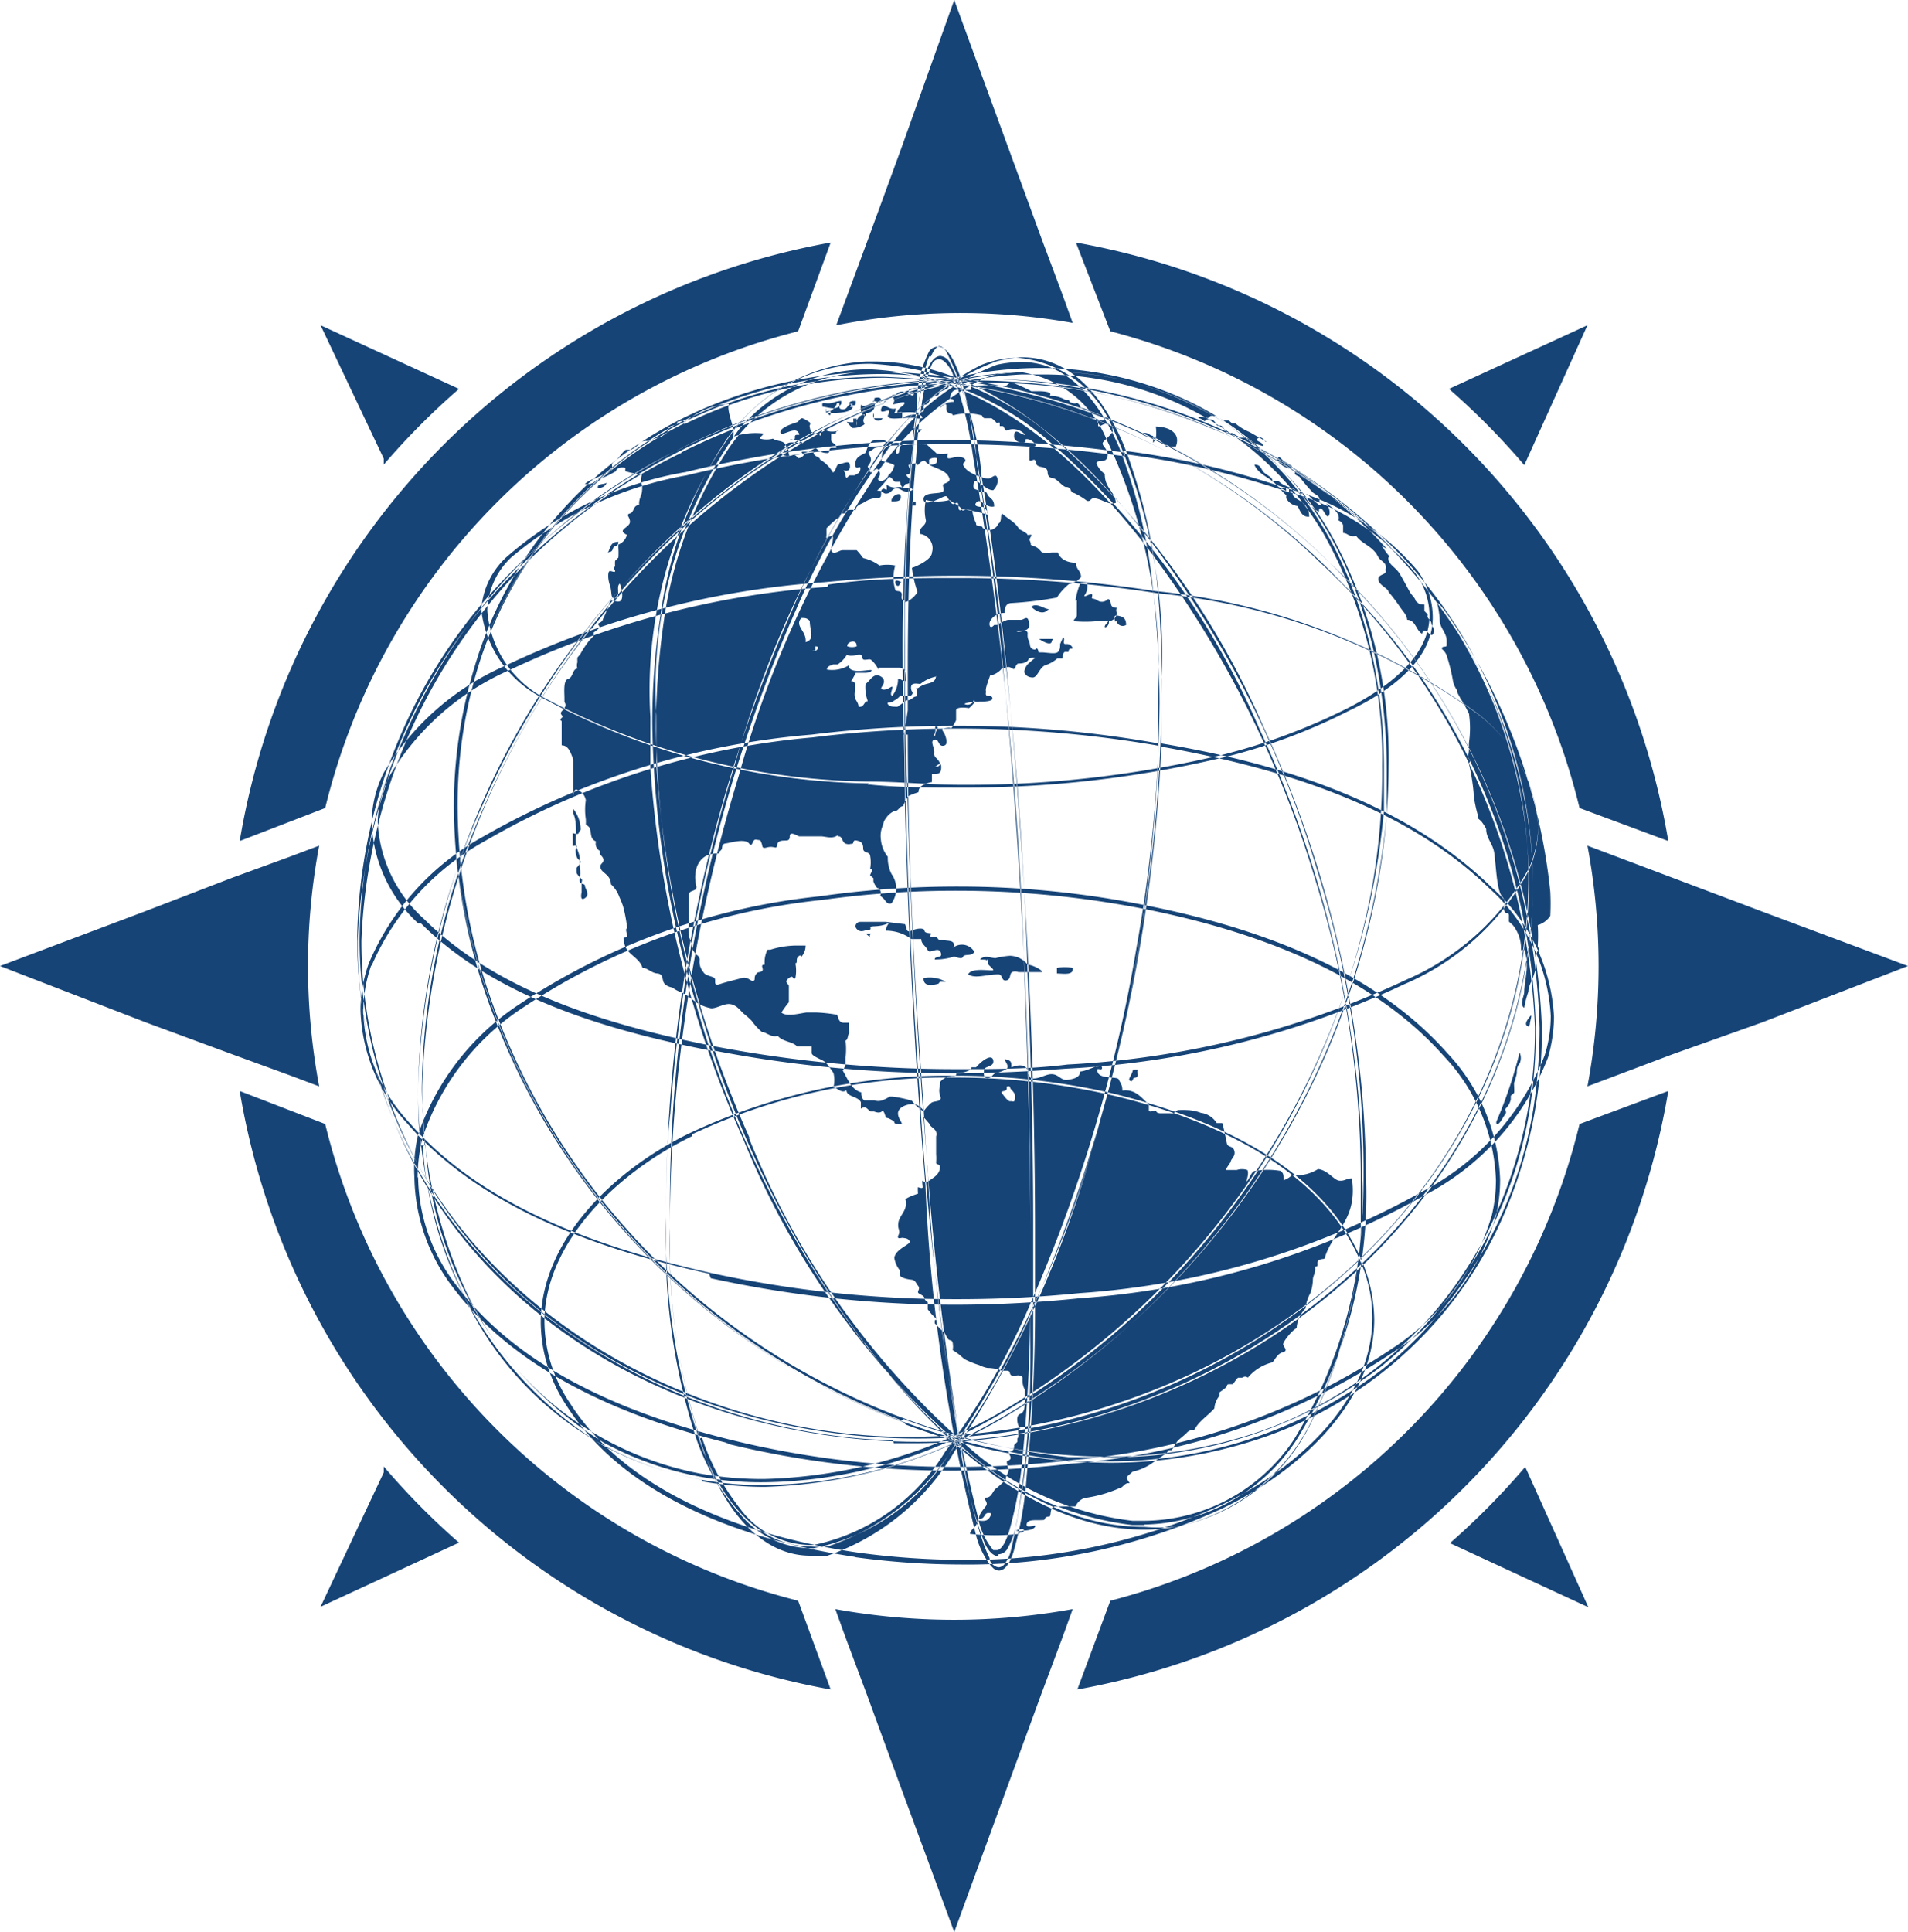 <svg id="BG_COLOR" data-name="BG COLOR" xmlns="http://www.w3.org/2000/svg" viewBox="0 0 41.07 41.58"><defs><style>.cls-1{fill:#164477;fill-rule:evenodd;}</style></defs><path class="cls-1" d="M6.26,18.43l.61-.23a14.1,14.1,0,0,0,0,5.18l-.61-.23L5,22.69,3.13,22,0,20.79l3.13-1.18L5,18.89ZM22.41,5.11h0l.46,1.23.22.61A13.72,13.72,0,0,0,18,7l.68-1.84.71-1.94L20.54,0,21.7,3.17ZM41.07,20.79,37.94,22,36,22.69l-1.22.46-.61.23a14.1,14.1,0,0,0,0-5.18l.61.23,1.22.46,1.91.72ZM20.54,41.58l1.16-3.17.71-1.94.46-1.23.22-.61a14.31,14.31,0,0,1-5.11,0l.22.61.46,1.23.71,1.94Zm-13.64-7,2.85-1.32.13-.06a15.68,15.68,0,0,1-1.62-1.64l0,.13ZM8.26,10l0-.13L6.9,7,9.75,8.31l.13.06A15.58,15.58,0,0,0,8.26,10ZM31.19,8.37l.13-.06L34.17,7l-1.3,2.88-.06.13A15.58,15.58,0,0,0,31.19,8.37Zm3,26.22-2.85-1.32-.13-.06a15.68,15.68,0,0,0,1.62-1.64l.06.13ZM17.88,36.36A15.71,15.71,0,0,1,5.16,23.48L7,24.19A14,14,0,0,0,17.18,34.45ZM5.16,18.1A15.71,15.71,0,0,1,17.88,5.22l-.7,1.91A14,14,0,0,0,7,17.39Zm18-12.88A15.71,15.71,0,0,1,35.91,18.1L34,17.39A14,14,0,0,0,23.9,7.13ZM35.91,23.48A15.71,15.71,0,0,1,23.19,36.36l.71-1.91A14,14,0,0,0,34,24.19ZM15.16,31.29a13.87,13.87,0,0,1-.82-5.09h0c0-.75,0-1.5.09-2.24h0a33.71,33.71,0,0,1,1.39-7.51h0a22.48,22.48,0,0,1,2.86-6.31h0a6.06,6.06,0,0,1,2.43-2.28h0a2.14,2.14,0,0,1,.79-.16h0a2.42,2.42,0,0,1,2,1.4h0A11.6,11.6,0,0,1,25,14.68h0c0,.46,0,.9,0,1.34h0a34.43,34.43,0,0,1-1.31,8.06h0A22.69,22.69,0,0,1,20.61,31h0a5.05,5.05,0,0,1-2.79,2.28h0a1.64,1.64,0,0,1-.38,0h0c-1.12,0-1.88-1-2.28-2ZM21.9,8a2,2,0,0,0-.76.16h0a6.07,6.07,0,0,0-2.4,2.24h0a22.53,22.53,0,0,0-2.84,6.3h0a34.13,34.13,0,0,0-1.4,7.49h0c-.05.73-.08,1.48-.08,2.23h0a13.68,13.68,0,0,0,.82,5.06h0c.39,1,1.13,2,2.2,2h0l.37,0h0a5.08,5.08,0,0,0,2.74-2.25h0a22.77,22.77,0,0,0,3.07-6.9h0a34.27,34.27,0,0,0,1.31-8h0c0-.43,0-.87,0-1.33h0a11.5,11.5,0,0,0-1.11-5.54h0A2.36,2.36,0,0,0,21.9,8ZM15.11,31.85a7,7,0,0,1-5.17-4.07h0A10.28,10.28,0,0,1,9,23.39H9a16.72,16.72,0,0,1,3.66-9.89h0c2.24-2.88,6-5.58,9.73-5.58h0a7.47,7.47,0,0,1,3.1.67h0c3.09,1.41,4.36,4.77,4.36,8h0q0,.46,0,.93h0a16.92,16.92,0,0,1-8,12.84h0A10.73,10.73,0,0,1,16.46,32h0a7.7,7.7,0,0,1-1.35-.12ZM12.73,13.52a16.73,16.73,0,0,0-3.64,9.84h0A10.29,10.29,0,0,0,10,27.72h0a7,7,0,0,0,5.11,4h0a7.65,7.65,0,0,0,1.34.11h0a10.69,10.69,0,0,0,5.34-1.59h0a16.83,16.83,0,0,0,8-12.78h0q0-.46,0-.93h0c0-3.21-1.27-6.53-4.32-7.92h0A7.25,7.25,0,0,0,22.4,8h0c-3.74,0-7.44,2.68-9.67,5.54ZM8.18,23.34a10.15,10.15,0,0,1-.48-3.09h0A12.29,12.29,0,0,1,14.64,9.66h0A14.41,14.41,0,0,1,21,8.16h0A12.42,12.42,0,0,1,30.2,12h0A10.42,10.42,0,0,1,33,19h0a9.59,9.59,0,0,1-.06,1.07h0c-.64,5.86-5.84,10.09-11.38,10.84h0a13.34,13.34,0,0,1-1.79.12h0c-5,0-10-2.7-11.58-7.7Zm6.5-13.6a12.17,12.17,0,0,0-6.9,10.51h0a9.91,9.91,0,0,0,.48,3.06h0c1.58,5,6.57,7.65,11.5,7.65h0a13.2,13.2,0,0,0,1.78-.12h0c5.51-.75,10.68-5,11.31-10.77h0A9.42,9.42,0,0,0,32.91,19h0a10.32,10.32,0,0,0-2.77-7h0A12.32,12.32,0,0,0,21,8.24h0a14.08,14.08,0,0,0-6.34,1.5ZM23,31.44A15,15,0,0,1,10.68,22h0a12.68,12.68,0,0,1-.91-4.63h0a10.3,10.3,0,0,1,.44-3h0A8.76,8.76,0,0,1,14.7,9h0a9.79,9.79,0,0,1,4.37-1h0a14.38,14.38,0,0,1,9.87,4.43h0a14.18,14.18,0,0,1,4.2,9.69h0a11.41,11.41,0,0,1-.06,1.16h0a9.07,9.07,0,0,1-3.3,6.17h0a9.63,9.63,0,0,1-6,2h0q-.4,0-.81,0ZM14.73,9.11a8.75,8.75,0,0,0-4.45,5.28h0a10.15,10.15,0,0,0-.43,3h0a12.72,12.72,0,0,0,.9,4.6h0A14.9,14.9,0,0,0,23,31.36h0q.41,0,.81,0h0a9.51,9.51,0,0,0,5.92-1.95h0A9,9,0,0,0,33,23.32h0a11.22,11.22,0,0,0,.06-1.15h0a14,14,0,0,0-4.18-9.63h0a14.28,14.28,0,0,0-9.81-4.41h0a9.79,9.79,0,0,0-4.34,1Zm3.84,19.76a22.26,22.26,0,0,1-3.63-7.41h0a21.73,21.73,0,0,1-.9-5.9h0a15.14,15.14,0,0,1,.18-2.33h0a9,9,0,0,1,1.3-3.59h0a3.89,3.89,0,0,1,3.14-1.86h.14c2.5,0,4.65,2.1,6.07,4h0a22.19,22.19,0,0,1,3.48,6.94h0a21.58,21.58,0,0,1,1,6.39h0c0,.44,0,.88-.05,1.32h0a10.87,10.87,0,0,1-1,4h0a4.19,4.19,0,0,1-3,2.43h0a3.88,3.88,0,0,1-.67.06h0c-2.46,0-4.64-2.14-6-4ZM18.8,8h-.13A3.78,3.78,0,0,0,15.59,9.8h0a9,9,0,0,0-1.3,3.56h0a16.35,16.35,0,0,0-.17,2.32h0a21.58,21.58,0,0,0,.9,5.87h0a22.21,22.21,0,0,0,3.61,7.39h0c1.39,1.81,3.55,3.93,6,3.92h0a3.81,3.81,0,0,0,.66,0h0a4.1,4.1,0,0,0,3-2.39h0a10.65,10.65,0,0,0,1-3.93h0c0-.44,0-.88,0-1.32h0a21.81,21.81,0,0,0-1-6.36h0a22.45,22.45,0,0,0-3.47-6.91h0C23.39,10.05,21.26,8,18.8,8ZM21.33,33.7A1.8,1.8,0,0,1,21,33h0a37.08,37.08,0,0,1-1.08-7.49h0c-.23-2.73-.37-5.47-.44-8.21h0c0-1-.05-2.05-.05-3.09h0a42.45,42.45,0,0,1,.22-4.65h0a10.49,10.49,0,0,1,.2-1.25h0a2.6,2.6,0,0,1,.12-.38h0c.06-.13.14-.26.27-.27h0a.26.26,0,0,1,.2.14h0a6.42,6.42,0,0,1,.69,2.47h0c.34,2,.54,4,.71,6h0c.28,3.42.44,6.86.44,10.29h0c0,.49,0,1,0,1.46h0a36,36,0,0,1-.18,3.74h0a7.89,7.89,0,0,1-.27,1.59h0a1.3,1.3,0,0,1-.1.26h0c-.05.09-.12.19-.23.19h0a.19.19,0,0,1-.13-.06ZM20,7.67A2.14,2.14,0,0,0,19.9,8h0a10.18,10.18,0,0,0-.2,1.25h0a42,42,0,0,0-.22,4.63h0c0,1,0,2.07.05,3.09h0c.07,2.74.21,5.48.44,8.21h0a36.78,36.78,0,0,0,1.08,7.47h0a1.56,1.56,0,0,0,.33.71h0l.08,0h0c.05,0,.11-.06.16-.15h0a1.43,1.43,0,0,0,.1-.25h0A8.2,8.2,0,0,0,22,31.47h0a36,36,0,0,0,.18-3.74h0c0-.49,0-1,0-1.45h0c0-3.43-.16-6.87-.44-10.29h0c-.17-2-.37-4-.71-6h0a6.24,6.24,0,0,0-.67-2.44h0c-.06-.08-.11-.1-.14-.1h0c-.05,0-.13.09-.18.22ZM15.88,32.53A4.94,4.94,0,0,1,15,31h0a13.33,13.33,0,0,1-.66-3.7h0c0-.5,0-1,0-1.51h0a31.94,31.94,0,0,1,2.73-12.7h0a16.75,16.75,0,0,1,1.8-3.2h0a5.16,5.16,0,0,1,2.57-2.11h0A2.62,2.62,0,0,1,22,7.69h0c1.06,0,1.75.85,2.19,1.89h0a11.67,11.67,0,0,1,.73,3.09h0A22.18,22.18,0,0,1,25,15.11h0a31.2,31.2,0,0,1-.5,5.3h0A32,32,0,0,1,22.3,28h0a16.26,16.26,0,0,1-1.89,3.32h0a4.43,4.43,0,0,1-2.9,2H17.4a2,2,0,0,1-1.52-.8Zm-.77-1.59a5,5,0,0,0,.83,1.54h0a1.91,1.91,0,0,0,1.46.77h.11a4.35,4.35,0,0,0,2.83-2h0a15.49,15.49,0,0,0,1.89-3.31h0a32.22,32.22,0,0,0,2.23-7.52h0a31.18,31.18,0,0,0,.5-5.29h0a22,22,0,0,0-.14-2.43h0a11.55,11.55,0,0,0-.73-3.07h0c-.43-1-1.1-1.84-2.11-1.84h0a2.52,2.52,0,0,0-.52.06h0a5.06,5.06,0,0,0-2.52,2.08h0a16.59,16.59,0,0,0-1.8,3.18h0a31.79,31.79,0,0,0-2.72,12.67h0c0,.5,0,1,0,1.5h0a13.48,13.48,0,0,0,.65,3.68ZM13,31.12a7.2,7.2,0,0,0,3.47.84h0a10.16,10.16,0,0,0,4.05-.9h0a16.73,16.73,0,0,0,9.13-12h0a14.4,14.4,0,0,0,.24-2.55h0a9.9,9.9,0,0,0-1.28-5.08h0A7,7,0,0,0,22.42,8H22c-5.23.27-9.59,4.73-11.61,9.32h0A15.33,15.33,0,0,0,9,23.4H9c0,.41,0,.83.06,1.25h.08c0-.41-.06-.83-.06-1.24h0a15.3,15.3,0,0,1,1.35-6.07h0c2-4.58,6.36-9,11.55-9.28h.4a7,7,0,0,1,6.1,3.41h0a9.82,9.82,0,0,1,1.27,5h0A14.18,14.18,0,0,1,29.55,19h0a16.61,16.61,0,0,1-9.08,12h0a10,10,0,0,1-4,.9h0A7.12,7.12,0,0,1,13,31.05h0a8.07,8.07,0,0,1-3.84-6.41H9.1A8.14,8.14,0,0,0,13,31.12ZM19.22,31c-5.45-.17-10.86-3.91-11.47-9.7h0a9.77,9.77,0,0,1-.06-1.08h0a11.39,11.39,0,0,1,2.94-7.52h0A14,14,0,0,1,21,8.15h0a13.24,13.24,0,0,1,5,1h0a11.27,11.27,0,0,1,6,5.59h0A10.21,10.21,0,0,1,33,19h0a10.67,10.67,0,0,1-.56,3.4h0c-1.8,5.36-7.32,8.66-12.77,8.66h-.43Zm0-.08h.42c5.42,0,10.91-3.28,12.7-8.61h0A10.76,10.76,0,0,0,32.9,19h0A10.07,10.07,0,0,0,32,14.74h0a11.23,11.23,0,0,0-6-5.55h0a13.08,13.08,0,0,0-5-1h0a13.89,13.89,0,0,0-10.34,4.56h0a11.36,11.36,0,0,0-2.92,7.47h0a9.73,9.73,0,0,0,.06,1.07h0c.6,5.75,6,9.46,11.4,9.63Zm.23-.31A15,15,0,0,1,9.81,18.44h0c0-.34,0-.67,0-1h0a9.19,9.19,0,0,1,4.48-8.16h0a9.59,9.59,0,0,1,4.8-1.23h0a14.28,14.28,0,0,1,9.47,4h0a14.48,14.48,0,0,1,4.63,10.08h0a10,10,0,0,1-.94,4.28h0A8.75,8.75,0,0,1,27,31h0a10.12,10.12,0,0,1-3.13.48h0a12.54,12.54,0,0,1-4.37-.82Zm0-.07a12.6,12.6,0,0,0,4.34.81h0a10.29,10.29,0,0,0,3.11-.47h0a8.69,8.69,0,0,0,5.2-4.53h0a9.77,9.77,0,0,0,.94-4.24h0a14.39,14.39,0,0,0-4.62-10h0a14.18,14.18,0,0,0-9.41-4h0a9.54,9.54,0,0,0-4.76,1.22h0a9.13,9.13,0,0,0-4.44,8.09h0c0,.33,0,.66,0,1h0a15,15,0,0,0,9.6,12.15ZM9.81,18.44h0ZM24.63,32.82h-.26a6.57,6.57,0,0,1-3.59-1.62h0A17.6,17.6,0,0,1,16,24.52h0a23.48,23.48,0,0,1-2-8h0c0-.35,0-.71,0-1.09h0A9.53,9.53,0,0,1,15.84,9.2h0a3.69,3.69,0,0,1,2.91-1.37h0a6.49,6.49,0,0,1,3.91,1.58h0a17.5,17.5,0,0,1,4.53,6.22h0a23.89,23.89,0,0,1,2.09,7.5h0a20.84,20.84,0,0,1,.12,2.12h0A10,10,0,0,1,27.9,31h0a4,4,0,0,1-3.27,1.81Zm-8.51-8.33a17.42,17.42,0,0,0,4.71,6.64h0a6.45,6.45,0,0,0,3.55,1.6h.25A3.91,3.91,0,0,0,27.84,31h0a10,10,0,0,0,1.48-5.71h0a20.64,20.64,0,0,0-.12-2.11h0a24,24,0,0,0-2.08-7.47h0a17.17,17.17,0,0,0-4.51-6.19h0a6.36,6.36,0,0,0-3.86-1.57h0A3.62,3.62,0,0,0,15.9,9.25h0a9.46,9.46,0,0,0-1.77,6.14h0c0,.37,0,.74,0,1.09h0a23.37,23.37,0,0,0,2,8Zm-2-8Zm7.37,17c-.12,0-.21-.12-.27-.23h0c-.06-.12-.1-.26-.13-.33h0a10.72,10.72,0,0,1-.39-1.58h0a67.71,67.71,0,0,1-.9-7.77h0q-.29-4-.33-8.06h0c0-.43,0-.85,0-1.28h0c0-1.48,0-3,.17-4.44h0c0-.13,0-.58.1-1h0A2.5,2.5,0,0,1,20,7.56h0a.24.24,0,0,1,.19-.1h0c.14,0,.25.14.34.31h0a3.17,3.17,0,0,1,.23.66h0c.12.48.19,1,.22,1.18h0A80.32,80.32,0,0,1,22.12,21h0c.07,1.77.12,3.54.12,5.31h0c0,.86,0,1.73,0,2.59h0a20.73,20.73,0,0,1-.34,3.77h0a1.79,1.79,0,0,1-.22.67h0a.23.23,0,0,1-.19.11h0Zm-1.61-9.66a65.79,65.79,0,0,0,.89,7.8h0a9.49,9.49,0,0,0,.4,1.59h0a3.05,3.05,0,0,0,.13.31h0c0,.12.13.2.2.2h0a.17.17,0,0,0,.13-.08h0a.82.82,0,0,0,.11-.21h0c.05-.17.08-.36.1-.44h0a20.65,20.65,0,0,0,.34-3.77h0q0-1.3,0-2.61h0c0-1.78-.05-3.56-.12-5.34h0A81,81,0,0,0,20.94,9.79h0A8,8,0,0,0,20.49,8h0c-.09-.17-.19-.27-.28-.27h0a.19.19,0,0,0-.13.07h0A1,1,0,0,0,20,8h0a3.83,3.83,0,0,0-.16.7h0c-.09.53-.11,1.09-.13,1.25h0c-.13,1.48-.17,3-.17,4.46h0c0,.43,0,.86,0,.88h0l-.08.52h.08c0,2.59.14,5.3.34,8Zm-4.58,3.68a24.61,24.61,0,0,0,5.28.57h0a26.18,26.18,0,0,0,2.66-.14h0a17.62,17.62,0,0,0,7.45-2.23h0a5.63,5.63,0,0,0,2.63-2.95h0a3.27,3.27,0,0,0,.13-.87h0a4,4,0,0,0-1.34-2.79h0C30.2,17.23,27.45,16.41,25,16v.07h0c2.48.44,5.22,1.25,7.07,3.06h0a3.94,3.94,0,0,1,1.31,2.73h0a2.83,2.83,0,0,1-.13.85h0a5.62,5.62,0,0,1-2.59,2.91h0a17.57,17.57,0,0,1-7.42,2.21h0a26.12,26.12,0,0,1-2.65.13h0a24.57,24.57,0,0,1-5.27-.56h0C13,26.88,10.41,26,8.82,24.17h0a3.66,3.66,0,0,1-1-2.39h0a3,3,0,0,1,.17-1H8a5.62,5.62,0,0,1,2.44-2.68h0a17,17,0,0,1,7.05-2.23h0a24.69,24.69,0,0,1,3.1-.19h0a25.29,25.29,0,0,1,4.35.37V16h0a24.45,24.45,0,0,0-4.36-.38h0a24.85,24.85,0,0,0-3.11.19h0A17,17,0,0,0,10.41,18h0a5.61,5.61,0,0,0-2.47,2.73h0a3,3,0,0,0-.18,1h0a3.74,3.74,0,0,0,1,2.44h0c1.61,1.86,4.2,2.74,6.5,3.24Zm3.13,6c-2.24-.33-4.92-1.21-6.23-3.25h0a3.29,3.29,0,0,1-.56-1.79h0c0-1.78,1.58-3.3,3.22-4.09h0a13,13,0,0,1,5.68-1.23h0a15.21,15.21,0,0,1,3.32.36h0C25.9,24,28.46,25,29.34,27.2h0a3.33,3.33,0,0,1,.24,1.2h0c0,1.82-1.67,3.28-3.24,4.05h0a13,13,0,0,1-5.68,1.22h0a17,17,0,0,1-2.27-.16Zm-3.53-9.06c-1.63.79-3.18,2.3-3.18,4h0a3.17,3.17,0,0,0,.55,1.75h0c1.28,2,3.94,2.88,6.17,3.21h0a16.93,16.93,0,0,0,2.26.16h0a13.05,13.05,0,0,0,5.65-1.21h0c1.56-.76,3.19-2.21,3.19-4h0a3,3,0,0,0-.24-1.17h0c-.86-2.12-3.39-3.17-5.46-3.64h0a15,15,0,0,0-3.3-.36h0a12.93,12.93,0,0,0-5.64,1.22Zm8.94-.86v0Zm-8.16,7.47c-2.15-.53-4.52-1.49-5.92-3.34h0a4,4,0,0,1-.84-2.38h0A3.2,3.2,0,0,1,9,24.42H9A5.47,5.47,0,0,1,11.2,21.6h0a14.34,14.34,0,0,1,6.44-2.31h0a20.94,20.94,0,0,1,3-.21h0a20.35,20.35,0,0,1,4,.4h0c2.33.46,4.88,1.34,6.51,3.18h0a4.17,4.17,0,0,1,1.14,2.73h0a3.46,3.46,0,0,1-.09.78h0a5.28,5.28,0,0,1-2.15,2.89h0a14.54,14.54,0,0,1-7,2.44h0a21.47,21.47,0,0,1-2.53.15h0a20.24,20.24,0,0,1-4.91-.59Zm2-11.69a14.25,14.25,0,0,0-6.4,2.3h0a5.4,5.4,0,0,0-2.17,2.77h0a3.48,3.48,0,0,0-.12.9H9a3.88,3.88,0,0,0,.83,2.33h0c1.37,1.83,3.73,2.78,5.87,3.31h0a20.08,20.08,0,0,0,4.89.59h0a21.3,21.3,0,0,0,2.52-.15h0A14.52,14.52,0,0,0,30,29h0a5.14,5.14,0,0,0,2.11-2.84h0a3.29,3.29,0,0,0,.09-.76h0a4.09,4.09,0,0,0-1.12-2.67h0c-1.61-1.82-4.15-2.71-6.46-3.17h0a21,21,0,0,0-4-.39h0a20.69,20.69,0,0,0-3,.21Zm-2.28,3.26c-2.19-.42-4.7-1.12-6.34-2.76H9a3.1,3.1,0,0,1-1-2.15H8a2.42,2.42,0,0,1,.26-1.09h0a5.72,5.72,0,0,1,2.61-2.3h0a19.05,19.05,0,0,1,6.87-1.8h0c.94-.09,1.89-.14,2.83-.14h0a28,28,0,0,1,4.29.33h0a14.16,14.16,0,0,1,6.91,2.61h0a3.36,3.36,0,0,1,1.34,2.46h0a2.27,2.27,0,0,1-.2.94h0a5.46,5.46,0,0,1-2.68,2.45h0A19.38,19.38,0,0,1,22.94,23h0c-.8.06-1.6.1-2.4.1h0a27.11,27.11,0,0,1-5.17-.49Zm2.41-10a19.09,19.09,0,0,0-6.84,1.79h0a5.65,5.65,0,0,0-2.58,2.27h0a2.26,2.26,0,0,0-.26,1h0a3,3,0,0,0,1,2.09h0c1.63,1.62,4.12,2.32,6.31,2.75h0a27.73,27.73,0,0,0,5.15.48h0c.8,0,1.6,0,2.39-.1h0a19.45,19.45,0,0,0,7.3-1.83h0a5.48,5.48,0,0,0,2.64-2.41h0a2.32,2.32,0,0,0,.19-.91h0a3.32,3.32,0,0,0-1.31-2.4h0a14,14,0,0,0-6.87-2.59h0a27.75,27.75,0,0,0-4.28-.33h0c-.94,0-1.88,0-2.82.14Zm7.1.19v0ZM18.7,16.86A15.23,15.23,0,0,1,11.64,15h0a2.43,2.43,0,0,1-1.28-1.88h0A1.69,1.69,0,0,1,10.89,12h0a7.88,7.88,0,0,1,3.87-1.84h0a23.76,23.76,0,0,1,5.72-.69h0a28.85,28.85,0,0,1,3.73.27h0v.08a27,27,0,0,0-3.72-.26h0a23.72,23.72,0,0,0-5.71.67h0A8,8,0,0,0,11,12h0a1.63,1.63,0,0,0-.51,1.14h0A2.33,2.33,0,0,0,11.68,15h0a15.19,15.19,0,0,0,7,1.82h0c.66,0,1.32.07,2,.07h0a23.61,23.61,0,0,0,5.69-.66h0a13.19,13.19,0,0,0,2.66-1h0c.95-.49,1.75-1.16,1.74-2h0a1.57,1.57,0,0,0-.31-.9h0a5.41,5.41,0,0,0-2.79-1.76h0a18.2,18.2,0,0,0-3.49-.8h0V9.7a17.69,17.69,0,0,1,3.51.81h0a5.54,5.54,0,0,1,2.83,1.78h0a1.74,1.74,0,0,1,.32,1h0c0,.87-.83,1.54-1.79,2h0a12.58,12.58,0,0,1-2.67,1h0a23.83,23.83,0,0,1-5.71.66h0c-.67,0-1.33,0-2-.07Zm5.5-7.08Zm-.95-1c.11,0,.19.06.27.09A1,1,0,0,1,23.8,9c-.07.11-.18,0-.27,0s.13,0,.11.13.12-.06.23,0,.06.08.08.13-.13.17-.2.25.12.14.09.31-.21.05-.24.15a.53.53,0,0,0,.18.23c0,.31.21.36.24.62-.14.06-.27-.06-.42-.09s-.1.07-.2.05a1.61,1.61,0,0,0-.28-.17s-.05,0-.07-.06-.07-.07-.11-.07-.13-.1-.21-.16-.17,0-.18-.16-.23-.06-.25-.2-.11,0-.14-.06V9.69c0-.08,0-.07.1-.08s-.06-.16-.15-.16,0,.06-.06.07-.24,0-.22-.16.14,0,.24,0a.34.34,0,0,0-.41-.09.86.86,0,0,1-.07-.1l-.07,0s0-.06,0-.07-.06,0-.07,0A.45.45,0,0,0,21.34,9c-.05,0-.09,0-.14,0s-.05-.06-.07-.06a1.16,1.16,0,0,0-.62,0c0-.07-.15,0-.14-.17s-.09,0-.14,0a.4.4,0,0,1,.3-.12c0-.12-.11,0-.07-.14s.15-.14.34-.12c0,0,.07,0,.1,0a.69.69,0,0,1,0-.08s.1,0,.1,0a2,2,0,0,1,.55,0s.09,0,.1,0,.07-.08.13-.08a3.89,3.89,0,0,1,.42.19l.07,0,.11,0s0,0,0,0,.31,0,.21.1a.63.63,0,0,1,.35.09s0,0,0,0h.07s0,.05.07.06a.13.13,0,0,0,.11,0C23.29,8.76,23.25,8.76,23.25,8.81Zm-4.46-.15c.08,0,.15.07.17,0s-.05-.09-.14-.06A.12.12,0,0,1,18.79,8.66Zm-.68,0c-.14,0-.17.06-.31.05s-.09,0-.1.07C17.9,8.78,18,8.84,18.11,8.69Zm.31,0h-.07C18.16,8.68,18.43,8.78,18.42,8.68Zm.62,0a.09.09,0,0,0,.09-.07C19.08,8.65,19,8.65,19,8.72Zm-1.26.16c-.05.13.11,0,.1.1s-.06,0-.06,0c.2,0,.49,0,.54-.13-.07,0-.08,0,0-.07-.14,0-.1.13-.23.12s0-.15-.11-.14A.31.31,0,0,1,17.78,8.88Zm1.64.1c0-.05-.08,0-.14,0s0,0,0-.1c-.15.05-.26-.15-.31,0s.16,0,.17.06-.07.1,0,.14.3,0,.42,0,.05,0,.13,0a.2.2,0,0,0,.17,0C19.82,8.86,19.49,8.94,19.42,9Zm-.78,0c.1,0,.19-.06.19-.18s-.21.1-.3,0C18.5,9,18.66,8.9,18.64,9Zm.17,0A.1.1,0,0,0,19,9C18.89,9,18.81,9,18.81,9Zm-.37.12s-.06,0-.07,0,0,.05,0,.07-.13,0-.14,0,.08.09.11.13a.4.4,0,0,0,.27-.08c-.06-.12,0-.09,0-.21A.19.19,0,0,0,18.44,9.16Zm6.38.37c-.07,0-.1-.08-.21-.06s.11.1.21.1.16.09.25.13,0,.06,0,.06.17,0,.24,0c.12-.3-.17-.43-.43-.43C24.91,9.44,24.86,9.48,24.82,9.53ZM20,9.89V10c.1,0,.19,0,.17-.14A.21.21,0,0,0,20,9.89Zm-1.1.67c.12,0,.1.08.2.06s.1-.11.2-.11.13.1.28.06,0-.08-.1-.07-.1-.13-.11-.13,0,0,0,0-.07,0-.1,0-.08-.12-.14-.1A2.89,2.89,0,0,1,18.88,10.56Zm-6-.06a.17.17,0,0,0,.16-.11C13,10.43,12.85,10.4,12.87,10.5Zm6.32.29c.09,0,.18,0,.17-.11S19.17,10.68,19.19,10.79Zm.42.09h.07V10.8h-.06Zm-6.53,1c.08,0,.08-.08.1-.11s.1,0,.1-.11C13.12,11.66,13.14,11.82,13.08,11.9Zm6.29.65s-.13-.08-.13,0S19.36,12.65,19.37,12.55Zm3.78.38c0,.1,0,.23,0,.32s-.08.08-.06.14a2.75,2.75,0,0,0,.48,0c.08,0,.2,0,.24,0s-.05.06-.06.11.1,0,.09-.11a.19.19,0,0,0,.17-.18.13.13,0,0,1,0-.11c-.16,0-.11-.1-.15-.16s-.06,0-.07,0-.09.07-.2,0-.13,0-.11-.1-.17.05-.17,0a.35.35,0,0,0,.06-.28h-.14A1.51,1.51,0,0,0,23.15,12.93Zm-.6.2c-.1,0-.27-.15-.38-.05C22.26,13.12,22.43,13.25,22.55,13.13Zm1.45.25a.14.14,0,0,0,.21.09c0-.15-.07-.18-.18-.2S24,13.32,24,13.38Zm-3.49,7c0-.14-.14-.1-.25-.13s0,0,0,0-.05,0-.07,0-.05-.06-.07-.07h0s0,0,0,0-.08,0-.11,0,0-.06,0-.07-.14,0-.14-.06-.15-.06-.28,0-.1-.08-.14-.14l-.41-.05c-.11,0-.13,0-.17,0s-.17,0-.21,0a0,0,0,0,1,0,0c-.08,0-.08,0-.17,0s-.15.1-.06.17.16,0,.24,0,0-.06.06-.07.18,0,.31-.05,0,0,0,.14a.93.93,0,0,1,.55.18h.21c0,.11.1.15.14.24s.23-.09.28.05-.13.06-.13.15a1.35,1.35,0,0,0,.41-.06c.06,0,.17.07.2,0s.21,0,.24-.11A.31.31,0,0,0,20.51,20.4Zm-1.79-.27s-.1,0-.11,0S18.75,20.2,18.72,20.13Zm2.52.54s0,.08,0,.11.08.08.11.13-.47-.07-.54.1c.16.1.38,0,.65,0,.1,0,.06.15.17.13s.06-.15.13-.18.11,0,.14,0,.11,0,.13,0,.26,0,.35,0-.15-.15-.29-.16a.5.5,0,0,0-.38-.19,1.67,1.67,0,0,0-.31.05c-.1,0-.2-.06-.3,0S21.21,20.63,21.24,20.67Zm1.48.32c.13,0,.37.05.34-.12a1,1,0,0,0-.34,0Zm-2.52.18c.05,0,.13,0,.13,0a.7.7,0,0,0-.48-.08C19.87,21.25,20.1,21.2,20.2,21.17Zm4.16,2.1c0-.07.11,0,.1-.11s0-.05,0-.1h-.1C24.35,23.18,24.24,23.25,24.36,23.27Zm1.57-14.2s.05,0,.07,0,0,0,0,0h.07a.38.38,0,0,1,.1.13h.07c.06,0,.1.13.15.16a.54.54,0,0,0,.1,0l.18.1.07,0s.11,0,.14.06a.05.05,0,0,0,0,0,.77.77,0,0,0,.28.12c0-.1-.21-.1-.11-.17s.17.13.17.07l-.35-.2a1.1,1.1,0,0,1-.31-.19h-.07l-.07-.06-.11,0-.17-.1-.11,0S26,9,26,9s-.21-.07-.2,0A.23.23,0,0,1,25.93,9.07Zm1.85,1s-.11-.06-.17-.1-.1-.14-.14-.06S27.74,10.13,27.78,10.06ZM17.65,9.89c0-.07-.15-.05-.14-.17H17.4s0,0-.1,0,0,.05,0,.07-.05.06-.1.07-.05-.09-.14-.06-.24,0-.27-.06.17,0,.13-.14-.21-.09-.28-.16a.53.53,0,0,1-.28,0c0-.05.06-.06.07-.11a1.5,1.5,0,0,0-.65.07c.06-.19-.15-.52-.09-.71a1.65,1.65,0,0,0-.94.39.22.22,0,0,0-.17,0c0,.1-.11.06-.17.11s0,.1-.09.15l-.1.07a.71.71,0,0,0-.24.08l-.1,0a.2.2,0,0,0-.13.07.59.59,0,0,1-.17.12s-.05,0-.1,0-.16.19-.26.26,0,.11-.06.17-.17.1-.27.15-.22.07-.3.16c.1,0,.16,0,.24-.08a2.48,2.48,0,0,0,.43-.2s0-.05.07-.07a.25.25,0,0,1,.13,0s0,.07,0,.07a1.49,1.49,0,0,0,.36.07.35.35,0,0,0,0,.24.41.41,0,0,1,0,.11c0,.09-.08.19-.06.31-.14,0-.1.15-.2.18s0,.07,0,.18-.23.16-.13.24.06,0,.07,0a.3.3,0,0,1-.19.25s0,.07,0,.07,0,0,0,0,0,0,0,0a1.49,1.49,0,0,1,0,.21l-.07.07a.61.61,0,0,0,0,.11l0,0c-.05.09,0,.07,0,.11s-.06,0-.11,0-.05.17,0,.31,0,.3.12.27,0-.24.09-.31c.05.11.09.35,0,.38s-.11-.05-.21,0a2.15,2.15,0,0,1-.15.38s0,.05-.07.08,0,.07,0,.1a.58.58,0,0,1-.13.11s0,.06,0,.07-.09.09-.13.15a2,2,0,0,0-.16.25s0,0-.06.07a.54.54,0,0,0,0,.1.21.21,0,0,0,0,.14c-.11,0-.09.19-.2.22s-.08.29-.08.42,0,0,0,0,0,.05,0,.07.05.06,0,.14,0,0-.06.07.06.09,0,.14,0,.06,0,.07h0v.07c0,.14,0,.28,0,.45.16,0,.2.19.25.3h0s0,.06,0,.07,0,0,0,0,0,.21,0,.24c0,.24,0,.52,0,.76a.73.73,0,0,1,.16.45c-.07.06,0,.12-.17.07,0,.11,0,.1,0,.17s0,0,0,0,0,.08,0,.1,0,0,.06,0,0,.07,0,.1,0,0,0,0,0,.17.08.21-.06.16-.06.17,0,.07,0,.1.09.12.11.14,0,.06,0,.07h0s0,.05,0,.07h0s0,.06,0,.07,0,0,0,0,0,.06,0,.07h0s-.05.21.07.13,0-.21,0-.27-.13,0-.11-.14a.83.83,0,0,0,0-.27c0-.14,0-.11,0-.18s-.06-.2-.08-.27a1.5,1.5,0,0,1,0-.24c0-.15,0-.33-.06-.45s0,0,0,0,0,0,0,0,0,0,0,0,0-.2,0-.31,0-.19.06-.21a.29.29,0,0,1,.21.23s0,0,0,0a1.38,1.38,0,0,0,0,.41.81.81,0,0,1,0,.11l.07.06c.07.13,0,.24.15.31a.17.17,0,0,0,.08.2s0,.06,0,.07.09.07.08.14-.09.07-.06.17.22.14.22.34a.67.67,0,0,1,.18.27,2.05,2.05,0,0,1,.08.2s0,0,0,0a2.94,2.94,0,0,1,.09.48c-.05,0,0,.12,0,.17s-.11,0-.07.07c0,.32.32.35.4.61.11,0,.19.11.32.12s.1.13.14.2.15.1.18.1,0,0,0,0a.66.66,0,0,0,.18.1.84.84,0,0,1,.21.13l.14.1a.91.91,0,0,0,.31.12c.13,0,.28-.11.41-.09s.2.12.28.2a1.54,1.54,0,0,1,.18.16,1.33,1.33,0,0,0,.22.24c.09,0,.21.13.34.08.1.13.31.12.42.23l.31,0c0,.07,0,.08,0,.14s.16.12.25.17.15.17.22.26a.65.65,0,0,1,0,.31c.07,0,.18.15.28.06,0,.15.25.13.31.26v.14c.11-.07.12,0,.21.06s0,0,0,0v0s.06,0,.07,0,.11.05.17,0,.07.14.11.14.11.05.14.06,0,.06.07.07.05,0,.1,0-.08-.12-.07-.24.18-.19.33-.19a.31.31,0,0,1,.21.13.66.66,0,0,0,0,.14l.14.16c0,.05.12.1.14.17s0,.07,0,.11,0,0,0,.1,0,.06,0,.14,0,.06,0,.13a1.13,1.13,0,0,1,0,.18c0,.07.1,0,.08.13s-.13.19-.23.26-.12,0-.14,0,0,.1,0,.14-.09,0-.1,0,0,.14,0,.14-.2.06-.27.12c.06.23-.12.33-.15.49s.05.17,0,.28.07.05.1.06.1,0,.14.07-.3.16-.33.36a.56.56,0,0,0,.12.27s0,.05,0,.1.14.09.24.1.1.07.15.13,0,.1,0,.14.13.06.14.13.07.05.07.1,0,0,0,0,0,.09,0,.14l0,0,.08.1s0,0,.07.07,0,.05,0,.07h0s0,.05,0,.06l.1.1a1,1,0,0,0,.11.1s.05.1.08.14.09,0,.1.1,0,.07,0,.14a1.06,1.06,0,0,1,.18.13l.07.06a1.93,1.93,0,0,0,.32.13.7.7,0,0,0,.17.06s0,0,0,0,.19,0,.31.06v0l.1,0c.11,0,.05.06.11.1s.09,0,.14,0,0,0,0,0,.11,0,.1.07a.43.43,0,0,0,.05.24c0,.05,0,.07,0,.14s0,.07,0,.1,0,.06,0,.07,0,.18-.1.21-.07.23,0,.32c-.09,0,0,.14-.06.21h0s0,.05,0,.07l-.07.07c0,.05,0,.13-.09.14s.06.11,0,.17-.08,0-.06.11.06.1,0,.21,0,.1-.06.14a1.71,1.71,0,0,1-.2.18c-.06.07-.09.18-.19.18s.05.09,0,.17-.15.16-.16.29c.17,0,.08-.17.27-.12-.05.16-.12.18-.3.15,0,.15-.15.18-.16.29a4.6,4.6,0,0,0,1.06,0c0-.06.09,0,.1-.07s-.18,0-.17,0a.3.3,0,0,0,.17,0s0,0,0,0,0,0,0,0,.19,0,.24-.08-.2.06-.18-.06.24-.07.38-.09a.09.09,0,0,1,.1-.07c.06,0,0-.19.12-.22h.35s.05,0,.1,0a.34.34,0,0,1,.19-.18,2.79,2.79,0,0,0,.75-.21c.07,0,.12-.12.2-.11s-.1-.09,0-.17.06-.06.1-.08a1.18,1.18,0,0,0,.45-.21l.2-.14a.44.44,0,0,0,.12-.11s.05,0,.06,0,.08-.15.14-.21.15-.12.2-.18a.23.23,0,0,1,.15-.05c.1-.19.29-.3.43-.46a.46.46,0,0,1,.11-.27s0-.06,0-.07.1-.07.14-.11,0-.06.06-.07l.09,0s.08-.12.11-.14l.09,0s.06-.05.12,0a1,1,0,0,1,.53-.33c.07-.08.11-.19.23-.22s0-.12,0-.17.16-.27.29-.35a.66.66,0,0,1,.19-.42.91.91,0,0,1,.11-.34,1,1,0,0,0,.05-.28c0-.08.06-.15.05-.24s.06,0,.05-.1.08-.1.15-.11c.17-.6.72-.82.59-1.73-.12,0-.15.06-.27.05s-.25-.23-.46-.25a.87.87,0,0,1-.56.13.46.46,0,0,1-.18.11c0-.12,0-.14-.06-.2a1.6,1.6,0,0,0-.55,0c-.08,0-.11.14-.17.21s.05-.13,0-.23a.37.37,0,0,0-.23,0c-.1,0-.12,0-.15,0s-.1,0-.09,0a1.63,1.63,0,0,1,.11-.17c0-.07.11-.12.08-.24s-.14-.07-.16-.16-.06-.31-.1-.44h-.12a.47.47,0,0,0-.34-.22.89.89,0,0,0-.3-.06,1.67,1.67,0,0,0-.18,0c-.05,0-.08.06-.12.07s0,0-.09,0-.06,0-.12,0-.05,0-.06,0,0,0,0,0-.1,0-.09-.06a.15.15,0,0,1-.1,0s0,.05-.06,0v-.13c-.14-.12-.28-.34-.57-.3,0-.13-.05-.17-.08-.24s-.39,0-.45-.15.11,0,.09-.11-.29.08-.47.09c0,.13-.14.16-.27.18s-.18-.1-.31-.12-.25.08-.41.09-.1-.18-.18-.24-.17-.05-.31,0c0-.11,0-.14-.11-.17s.1.13,0,.21a.93.93,0,0,1-.2.08c-.09,0-.1.11-.2.11s-.08-.08-.08-.17.23-.06.2-.21-.24,0-.37.15l-.1,0s0,.05-.06.07a.47.47,0,0,1-.24.05c-.05,0,0,.06-.07.07a.35.35,0,0,0-.3.12c0,.11-.05.17,0,.31s-.14.09-.2.15a.93.93,0,0,0-.16.18.92.92,0,0,1-.25-.23,2.59,2.59,0,0,0-.42-.09s0,0-.06,0,0,0,0,0a.78.78,0,0,1-.16.08s0,0,0,0,0,0,0,0a.25.25,0,0,1-.17,0l-.11,0s-.07,0-.1,0-.08-.08-.07-.17c-.22-.06-.29-.29-.4-.47a.37.37,0,0,0,.06-.14s0,0,0-.06h0s0,0,0-.07a1.61,1.61,0,0,0,0-.38c.05,0,.05-.12.07-.14s0-.08,0-.14,0-.07,0-.1l-.11,0c-.1,0-.11-.09-.14-.17a3.26,3.26,0,0,0-.45-.05c-.14,0-.12,0-.2,0s-.44.11-.55,0a2.56,2.56,0,0,1,.16-.22c0-.13,0-.3,0-.35s-.12-.08,0-.17.07.06.14,0a.81.81,0,0,0,0-.32c.06,0,0-.08.06-.14s.06,0,.07,0a.35.35,0,0,0,.09-.24s-.07,0-.14,0,0,0,0,0a1.89,1.89,0,0,0-.62.09l-.06,0a.59.59,0,0,0-.06.32c-.12,0,0,.1-.06.14s-.08,0-.13.07,0,.13-.06.14-.11-.1-.25-.06-.32.08-.47.13-.07-.09-.11-.13-.2-.05-.24-.13a.34.34,0,0,1-.08-.27s0-.07-.08-.11a.86.86,0,0,1-.07-.1c0-.09-.06-.24-.08-.27l0-.07s0,0,0,0,0,0,0,0a.84.84,0,0,1,0-.21s0,0,0,0,0-.19,0-.28,0-.23,0-.35.17-.06.16-.18c-.09-.35.05-.74.48-.71,0-.05.06-.06.07-.11s0-.1.09-.11.4-.11.49,0,.06-.1.16-.08.08,0,.11.07,0,.13.11.1.16,0,.2,0,0-.11.1-.14S17,18.13,17,18s.17,0,.21,0,.33,0,.34,0,.06,0,.13,0,.21.05.31,0,0,0,.07,0,.07.14.15.16.08,0,.13,0,0-.09.1-.07.14.06.14.17.14.06.15.16a.8.8,0,0,1,0,.28c.1,0,0,.09,0,.14l.07.06s0,.05,0,.07a.47.47,0,0,0,.08.14s.05,0,.07.06,0,.08,0,.11l.07.06c.05.06.08.13.17.1a.54.54,0,0,0,0-.63.77.77,0,0,1-.08-.37.7.7,0,0,1-.15-.38.55.55,0,0,1,.05-.31.26.26,0,0,1,.06-.14.4.4,0,0,1,.17-.15c.11,0,.11-.11.2-.11a.78.78,0,0,1,.12-.22,1.31,1.31,0,0,1,.21-.08c0-.14.15-.19.29-.22,0-.1,0-.09,0-.17.13,0,.2,0,.2-.15s-.12,0-.14,0,.16,0,.1-.11-.12-.09-.11-.2-.1-.25,0-.28.08.13.18.13.1-.09.06-.21-.13-.15,0-.17.07,0,.13,0a1,1,0,0,0,.1-.17c0-.11,0-.14,0-.21s.15-.07.28-.05a.86.86,0,0,0,.13-.14.18.18,0,0,0,.1,0c.08,0,.29,0,.27-.08s-.15,0-.14-.1,0,0,0-.07.06-.21.09-.31a.43.43,0,0,0,.26-.16c.11,0,.1-.06.21,0s0,0,.07,0a.17.17,0,0,1,.06-.1c.05,0,.14,0,.2-.05s0-.06.07-.07.1,0,.1,0-.1.08-.13.11a.29.29,0,0,0-.1.18c0,.07.08.13.18.13s.14-.2.26-.26a.74.74,0,0,0,.27-.15s.07,0,.1,0,0-.11.06-.14H23s0-.08.06-.07,0-.11-.11-.1,0-.12-.07-.14l-.06.14c0,.06,0,.14-.06.18s-.24,0-.34,0-.05,0-.08-.06-.05,0-.06,0-.1,0-.11-.1-.06-.11-.05-.24-.2,0-.24-.06c.16,0,.3,0,.27-.18s-.1-.06-.18-.06,0,0,0,0-.07,0-.1,0-.13,0-.17,0-.2.08-.24.11l-.06,0s-.08.1-.1,0,.12-.26.33-.26c0-.08,0-.19.12-.21a7.87,7.87,0,0,0,1-.12,1.2,1.2,0,0,1,.26-.29.45.45,0,0,0,.26-.15c0-.14-.11-.16-.11-.31-.17,0-.33-.06-.39-.22h-.13s0,0,0,0a1.36,1.36,0,0,1-.21,0s-.06-.07-.1-.1a.53.53,0,0,0-.14-.06c0-.1-.06-.09,0-.18s-.09,0-.08-.06a1,1,0,0,0-.17-.1c-.08-.15-.24-.22-.36-.33-.06,0,0,.16-.09.21a.22.22,0,0,1-.34.09c0-.07-.15,0-.14-.1a.77.77,0,0,1-.08-.27.27.27,0,0,0-.21,0c-.06-.12-.19-.15-.28-.23a1,1,0,0,1-.51,0,1,1,0,0,0,0,.44c0,.13-.15.13-.13.29a.31.31,0,0,1,.26.4c0,.15-.33.3-.43.33a2.49,2.49,0,0,0,.12.52.52.52,0,0,1-.26.22c0-.07-.1,0-.08-.14s-.13-.07-.14-.13,0,0,0,0a.91.91,0,0,1,0-.52.92.92,0,0,0-.34,0,.94.94,0,0,0-.35-.16,1.77,1.77,0,0,0-.14-.17c-.05,0-.11,0-.17,0v0l-.13,0c-.07,0-.13.07-.21.05s0-.21,0-.31-.13,0-.14,0,0-.05,0-.07,0,0,0,0,0-.09,0-.14a2.09,2.09,0,0,1,.23-.21c.06,0,.07-.08.1-.11h.06s0-.05.07-.07a.47.47,0,0,1,.17,0c0-.11.12-.13.2-.18s.15-.08.27-.08.05-.13.09-.18.08,0,.1,0,0-.11,0-.11.11.08.21.06.09,0,.13,0,.05-.06.07-.07.1,0,.1-.07-.07-.07-.08-.14c.19,0,0-.2.06-.21s.18-.05.18,0,.06-.1.16-.08c.14.18.46.15.53.39,0,.07-.08.08-.13.11s.07.15-.06.18-.38,0-.37.15.3,0,.41-.05.09,0,.14.06.06.12.14.07.05.08.07.13.07,0,.07,0a2.9,2.9,0,0,1,.56.12.23.23,0,0,0-.11-.17c-.05,0-.23,0-.14-.1s.19.13.38.09c0-.18-.11-.17-.15-.27s-.13,0-.18-.06-.14,0-.11-.17.24.16.42.15,0,0,0,0,.12-.11.09-.25-.12,0-.2,0-.38-.09-.49-.22,0-.11,0-.17-.12-.1-.27-.06-.12,0-.11-.09a.58.58,0,0,1-.24,0s-.07-.07-.11-.1l-.11-.1a3.48,3.48,0,0,1-.47,0s-.08,0-.1.07,0,.13-.07.14c-.08-.15.2-.23,0-.24a.3.3,0,0,0-.2.08c-.15.1-.1.18-.13.31a1,1,0,0,1,.28.09.34.34,0,0,1-.13.22c0,.05-.13.16-.2.11s.07-.08,0-.21-.15.12-.21,0c.11-.12-.11,0,0-.14s-.07-.24,0-.27.08-.06.13-.08.2,0,.23-.15a.51.51,0,0,0-.3,0,.5.5,0,0,0-.13.25c-.1.06-.23.09-.23.25s.12,0,.11.1-.06.1-.13.14H18.3c-.05,0-.08.12-.1,0s-.08-.11,0-.1.11-.05.09-.14-.17,0-.23,0-.06.14-.13.18A.77.77,0,0,0,17.65,9.89Zm2.09-.65s0,0,0,0,.09,0,.1,0S19.73,9.39,19.74,9.24ZM17.25,13.3c.09,0,.11,0,.18.06,0,.22.12.4-.09.46C17.37,13.58,17.09,13.47,17.25,13.3Zm1.19.61a.3.3,0,0,1-.2,0C18.21,13.82,18.45,13.73,18.44,13.91Zm-.89,0c.08,0,.08.05,0,.1h-.07C17.51,14,17.55,14,17.55,14Zm1.36.46c.18,0,.28,0,.44,0s.14.12.15.24-.08,0-.17,0a.58.58,0,0,1-.12.36c-.07,0,0-.13,0-.18s-.1.07-.21.05.1-.12,0-.25a.24.24,0,0,0-.11-.06c-.12,0-.17.13-.26.19a.83.83,0,0,0,.05.37c-.09,0-.07.14-.2.12,0-.09-.07-.14-.08-.21s0-.09,0-.14,0-.13,0-.14,0-.06-.08-.06a1.62,1.62,0,0,0,.1-.18s.15,0,.17,0v0c.05,0,.15,0,.17-.05s-.49.11-.49-.11a.7.7,0,0,1-.47.09c0-.08.1-.09.13-.11s0,0,0,0,.06,0,.1,0a.67.67,0,0,0,.2-.21c.09.05.19,0,.27,0s.05.08.08.1.09,0,.14,0S18.87,14.33,18.91,14.41Zm1.24.15c0,.19-.15.17-.27.22s-.1.08-.16.07a.25.25,0,0,1,0,.18c-.07,0-.1.09-.2.08l-.2.14c-.1,0-.18,0-.21-.06s.08,0,.13-.07a.38.38,0,0,0,.14-.11.52.52,0,0,0,.23,0c.08-.08,0-.06,0-.17s.1-.09.2-.08A.8.8,0,0,1,20.15,14.56Zm.81.55a.14.14,0,0,1-.2.08C20.78,15.13,20.86,15.11,21,15.11Zm-.83.56c.12,0,0,.08,0,.2C20.05,15.85,20.16,15.79,20.13,15.67Zm1.54,7.76a.05.05,0,0,1,.07,0c0,.07.12.1.11.23s-.05.07-.1.08-.13-.1-.18-.17S21.66,23.51,21.67,23.43Zm1-9.64c-.1,0-.29,0-.3,0S22.64,13.94,22.64,13.79Zm10.26,8.3c0-.07.07-.26,0-.17S32.8,22.06,32.9,22.09Zm-.7,2.07s-.05.06,0,.07.13-.16.17-.21,0-.07,0-.11l.06-.07a.39.39,0,0,0,.06-.14s0-.05,0-.07.06-.05.07-.07,0-.14,0-.21a1.66,1.66,0,0,0,.06-.21c0-.06,0-.15.06-.21a.29.29,0,0,0,0-.24A9.37,9.37,0,0,1,32.2,24.16ZM19.57,8.38c-.05.13.11,0,.1.1s-.15-.07-.27-.05-.08.07-.17.07.07.08,0,.17.23-.06.24,0-.15.1-.16.22a1.7,1.7,0,0,1,.51,0c0-.05.06,0,.07-.07a.18.18,0,0,1,0-.11c.14,0,.1-.15.2-.18s.1,0,.13-.07.19-.06.2-.15A2.36,2.36,0,0,0,19.57,8.38Zm-2,1.27a.31.31,0,0,0,.24.1c.08,0,0-.11.1-.11H18c0-.12-.12-.08-.11-.2s0,0,0,0l0,0s0-.09,0-.11l.1,0s0-.06.06-.07-.14.07-.27,0-.1.18-.13.11-.18,0-.21-.13,0-.05,0-.14A.66.66,0,0,0,17.27,9c-.05,0-.07.06-.1.08s-.37.1-.37.22.29-.12.38,0-.08,0-.07.11-.12,0-.1.07a.35.35,0,0,1,.28.06c-.19,0-.34-.08-.41.09.14,0,.07.1.11.17A1.11,1.11,0,0,0,17.54,9.65ZM29.92,11.8Zm.89,1.62c0-.06-.07-.1-.08-.14s0,0,0-.06l-.07-.07c0-.05,0-.09,0-.14L30.55,13l-.08-.07c0-.05-.07-.11-.11-.17s-.18-.34-.25-.44-.19-.16-.22-.26.05-.06,0-.11-.1-.14-.15-.2l.11.06s0,0,0,0h0l-.25-.27a12.28,12.28,0,0,0-1.07-.95c-.21-.17-.42-.32-.63-.46-.07.07,0,.1.07.13a3.62,3.62,0,0,0,.29.34c.06.05.15.07.14.16s.11.11,0,.11a1.37,1.37,0,0,1-.25-.23c-.09,0-.09-.05-.17,0-.1-.15-.34-.15-.46-.29h-.13c0-.1-.17-.13-.22-.23S27.08,10,27,10c.09.22.33.27.47.43s.18,0,.21.09-.05,0-.1,0,.1.13.11.14a.16.16,0,0,0,0,.07.32.32,0,0,0,.24.16c.06.11.09.24.25.23,0-.26-.19-.33-.29-.4s-.05-.12-.07-.14-.06,0-.07,0,0-.06,0-.1c.24.08.35.31.53.46s.07,0,.14,0,.13.23.18.16,0-.19-.05-.27c.11.09.31.2.26.37a.17.17,0,0,1,.1.1v.17c.1,0,.13.1.28.06.09.13.24.19.35.29s.1.14.15.2.16.1.14.21,0,0,0,.07-.18.06-.16.18.21.18.22.26,0,0,0,0a3.59,3.59,0,0,1,.25.33c.06.09.14.16.15.27.18,0,.19.23.32.3.05-.2.18.11.24,0S30.82,13.5,30.81,13.42Zm2.56,6.29a5.05,5.05,0,0,0,0-.52,12.71,12.71,0,0,0-2-5.65c-.05-.07-.35-.55-.44-.57a1.67,1.67,0,0,1,.06.38c0,.16.15.27.15.44s0,.05,0,.1-.12,0-.1.08a.32.32,0,0,1,.11.17,3.89,3.89,0,0,1,.13.54.53.53,0,0,0,.08.17c0,.06.05.12.07.17a2.9,2.9,0,0,1,.19.34,2.16,2.16,0,0,1,0,.62,1.27,1.27,0,0,0,0,.14s0,0,0,0c0,.14-.05.17,0,.21s0,.09,0,.11,0,0,0,0a4.44,4.44,0,0,1,.1.62c0,.14.07.42.09.48s0,0,0,.07l.07.06a1,1,0,0,1,.11.17c0,.18.11.28.16.45s.05.85.18,1,0,.2.05.31.07,0,.1.09h0s0,.06,0,.07h0s0,.06,0,.07.08.07.1.1a.81.81,0,0,1,.16.44s0,.05,0,.07.05,0,.07,0,.07.25.05.45-.05.35-.05.45-.11.28,0,.35a2,2,0,0,1,.09-.35c0-.11.07-.23.09-.28l.06-.18a.21.21,0,0,0,0-.07s0,0,0,0,0-.3.05-.34,0-.09,0-.11,0,0,0,0a3.38,3.38,0,0,0,0-.45s0,0,0,0A.48.48,0,0,0,33.37,19.71Z"/></svg>